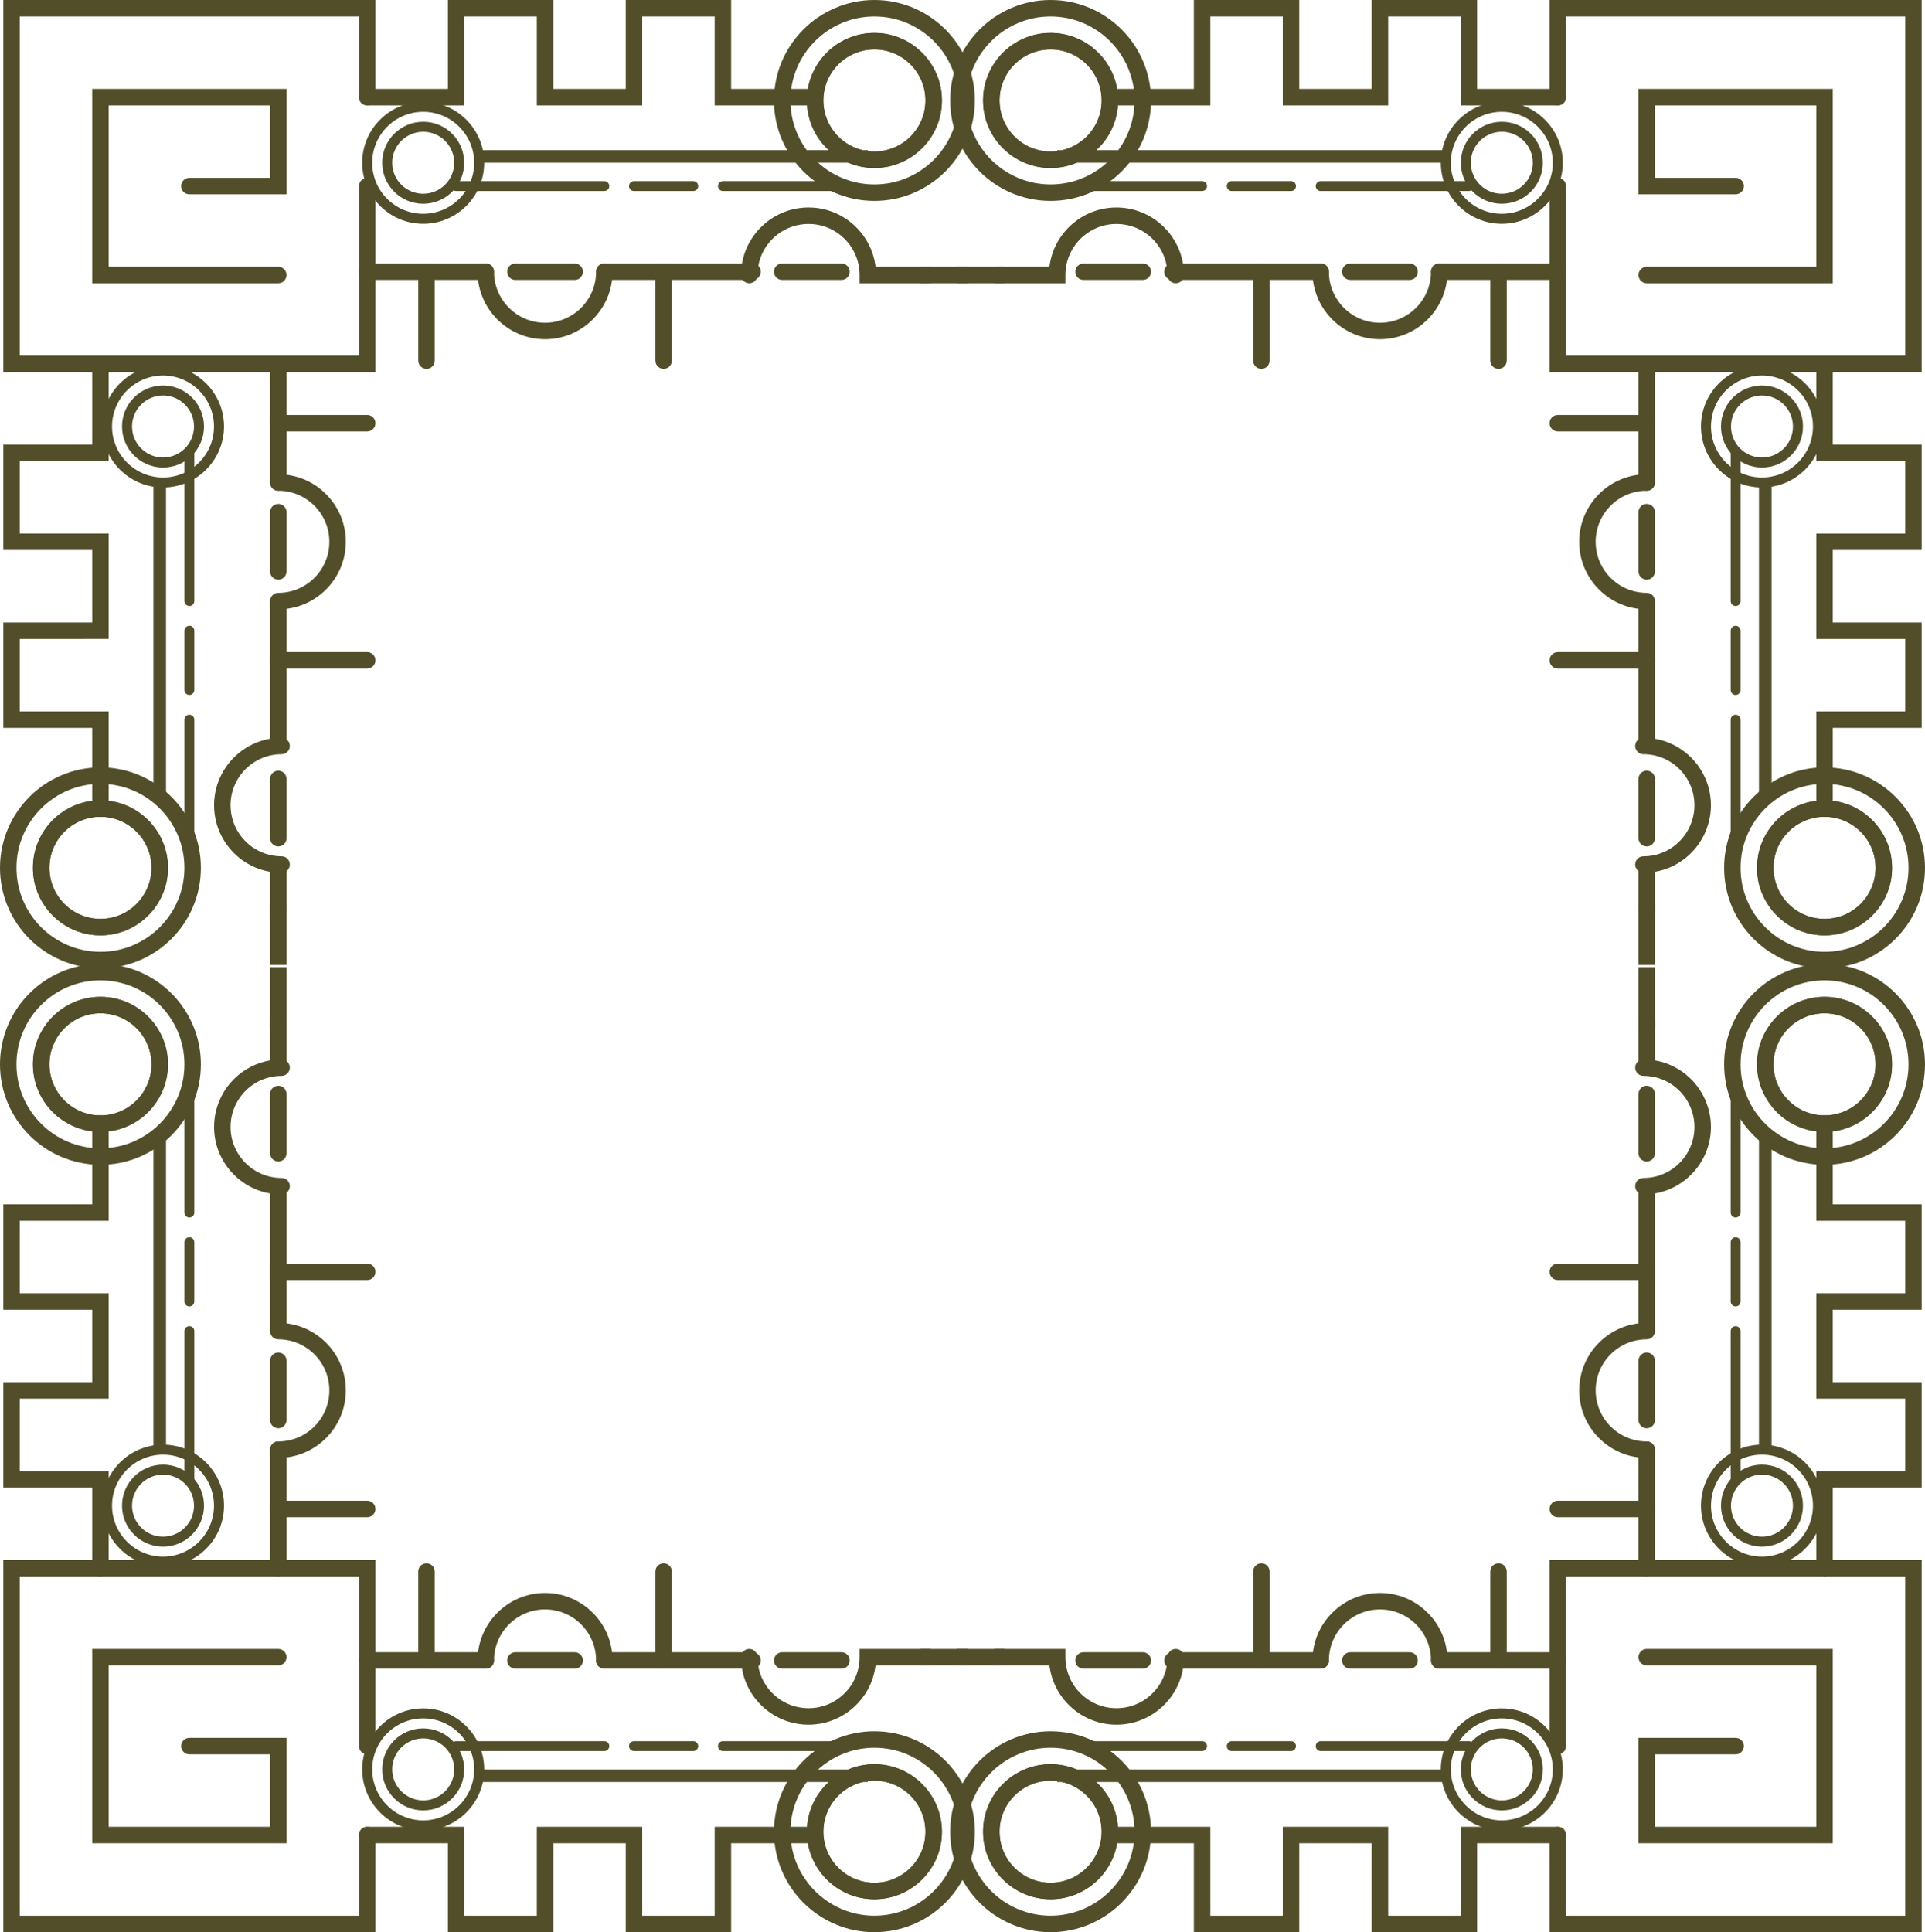 <?xml version="1.0" encoding="UTF-8"?>
<svg id="_Шар_2" data-name="Шар 2" xmlns="http://www.w3.org/2000/svg" viewBox="0 0 584.5 586.66"
 style="fill: #605a31"
>
  <g id="pattern">
    <g>
      <g>
        <g>
          <path d="M319,51c-11.3,0-20.5-9.2-20.5-20.5s9.2-20.5,20.5-20.5,20.5,9.2,20.5,20.5-9.2,20.5-20.5,20.5Zm0-36c-8.55,0-15.5,6.95-15.5,15.5s6.95,15.5,15.5,15.5,15.5-6.95,15.5-15.5-6.95-15.5-15.5-15.5Z" fill="#524e29"/>
          <path d="M583.5,113h-29.5c-1.38,0-2.5-1.12-2.5-2.5s1.12-2.5,2.5-2.5h24.5V5h-103V29.5c0,1.38-1.12,2.5-2.5,2.5s-2.5-1.12-2.5-2.5V0h113V113Z" fill="#524e29"/>
          <path d="M556.5,86h-56.5c-1.38,0-2.5-1.12-2.5-2.5s1.12-2.5,2.5-2.5h51.5V32h-49v22h24.5c1.38,0,2.5,1.12,2.5,2.5s-1.12,2.5-2.5,2.5h-29.5V27h59v59Z" fill="#524e29"/>
          <path d="M456,67.95c-10.21,0-18.52-8.31-18.52-18.52s8.31-18.52,18.52-18.52,18.52,8.31,18.52,18.52-8.31,18.52-18.52,18.52Zm0-34c-8.54,0-15.48,6.95-15.48,15.48s6.95,15.48,15.48,15.48,15.48-6.95,15.48-15.48-6.95-15.48-15.48-15.48Z" fill="#524e29"/>
          <path d="M456,61.87c-6.86,0-12.45-5.58-12.45-12.45s5.58-12.45,12.45-12.45,12.45,5.58,12.45,12.45-5.58,12.45-12.45,12.45Zm0-21.86c-5.19,0-9.41,4.22-9.41,9.41s4.22,9.41,9.41,9.41,9.41-4.22,9.41-9.41-4.22-9.41-9.41-9.41Z" fill="#524e29"/>
          <path d="M473,32h-29.5V5h-22v27h-32V5h-22v27h-29.5c-1.38,0-2.5-1.12-2.5-2.5s1.12-2.5,2.5-2.5h24.5V0h32V27h22V0h32V27h24.5c1.38,0,2.5,1.12,2.5,2.5s-1.12,2.5-2.5,2.5Z" fill="#524e29"/>
          <rect x="321" y="45.59" width="117" height="3.82" fill="#524e29"/>
          <path d="M554,113h-83.5V56.5c0-1.38,1.12-2.5,2.5-2.5s2.5,1.12,2.5,2.5v51.5h78.5c1.38,0,2.5,1.12,2.5,2.5s-1.12,2.5-2.5,2.5Z" fill="#524e29"/>
          <path d="M319,61c-16.82,0-30.5-13.68-30.5-30.5S302.18,0,319,0s30.5,13.68,30.5,30.5-13.68,30.5-30.5,30.5Zm0-56c-14.06,0-25.5,11.44-25.5,25.5s11.44,25.5,25.5,25.5,25.5-11.44,25.5-25.5-11.44-25.5-25.5-25.5Z" fill="#524e29"/>
          <path d="M319,51c-11.3,0-20.5-9.2-20.5-20.5s9.2-20.5,20.5-20.5,20.5,9.2,20.5,20.5-9.2,20.5-20.5,20.5Zm0-36c-8.55,0-15.5,6.95-15.5,15.5s6.95,15.5,15.5,15.5,15.5-6.95,15.5-15.5-6.95-15.5-15.5-15.5Z" fill="#524e29"/>
          <path d="M446,58h-45c-.83,0-1.5-.67-1.5-1.5s.67-1.5,1.5-1.5h45c.83,0,1.5,.67,1.5,1.5s-.67,1.5-1.5,1.5Z" fill="#524e29"/>
          <path d="M392,58h-18c-.83,0-1.5-.67-1.5-1.5s.67-1.5,1.5-1.5h18c.83,0,1.5,.67,1.5,1.5s-.67,1.5-1.5,1.5Z" fill="#524e29"/>
          <path d="M365,58h-36c-.83,0-1.5-.67-1.5-1.5s.67-1.5,1.5-1.5h36c.83,0,1.5,.67,1.5,1.5s-.67,1.5-1.5,1.5Z" fill="#524e29"/>
          <path d="M401,85h-45c-1.38,0-2.5-1.12-2.5-2.5s1.12-2.5,2.5-2.5h45c1.38,0,2.5,1.12,2.5,2.5s-1.12,2.5-2.5,2.5Z" fill="#524e29"/>
          <path d="M428,85h-18c-1.38,0-2.5-1.12-2.5-2.5s1.12-2.5,2.5-2.5h18c1.38,0,2.5,1.12,2.5,2.5s-1.12,2.5-2.5,2.5Z" fill="#524e29"/>
          <path d="M347,85h-18c-1.38,0-2.5-1.12-2.5-2.5s1.12-2.5,2.5-2.5h18c1.38,0,2.5,1.12,2.5,2.5s-1.12,2.5-2.5,2.5Z" fill="#524e29"/>
          <path d="M473,85h-36c-1.38,0-2.5-1.12-2.5-2.5s1.12-2.5,2.5-2.5h36c1.38,0,2.5,1.12,2.5,2.5s-1.12,2.5-2.5,2.5Z" fill="#524e29"/>
          <path d="M419,103c-11.3,0-20.5-9.2-20.5-20.5,0-1.38,1.12-2.5,2.5-2.5s2.5,1.12,2.5,2.5c0,8.55,6.95,15.5,15.5,15.5s15.5-6.95,15.5-15.5c0-1.38,1.12-2.5,2.5-2.5s2.5,1.12,2.5,2.5c0,11.3-9.2,20.5-20.5,20.5Z" fill="#524e29"/>
          <path d="M455,112c-1.38,0-2.5-1.12-2.5-2.5v-27c0-1.38,1.12-2.5,2.5-2.5s2.5,1.12,2.5,2.5v27c0,1.38-1.12,2.5-2.5,2.5Z" fill="#524e29"/>
          <path d="M383,112c-1.38,0-2.5-1.12-2.5-2.5v-27c0-1.38,1.12-2.5,2.5-2.5s2.5,1.12,2.5,2.5v27c0,1.38-1.12,2.5-2.5,2.5Z" fill="#524e29"/>
          <path d="M554,248c-1.38,0-2.5-1.12-2.5-2.5v-29.5h27v-22h-27v-32h27v-22h-27v-29.5c0-1.38,1.12-2.5,2.5-2.5s2.5,1.12,2.5,2.5v24.5h27v32h-27v22h27v32h-27v24.5c0,1.38-1.12,2.5-2.5,2.5Z" fill="#524e29"/>
          <path d="M554,284c-11.3,0-20.5-9.2-20.5-20.5s9.2-20.5,20.5-20.5,20.5,9.2,20.5,20.5-9.2,20.5-20.5,20.5Zm0-36c-8.55,0-15.5,6.95-15.5,15.5s6.95,15.5,15.5,15.5,15.5-6.95,15.5-15.5-6.95-15.5-15.5-15.5Z" fill="#524e29"/>
          <path d="M554,294c-16.82,0-30.5-13.68-30.5-30.5s13.68-30.5,30.5-30.5,30.5,13.68,30.5,30.5-13.68,30.5-30.5,30.5Zm0-56c-14.06,0-25.5,11.44-25.5,25.5s11.44,25.5,25.5,25.5,25.5-11.44,25.5-25.5-11.44-25.5-25.5-25.5Z" fill="#524e29"/>
          <path d="M554,284c-11.3,0-20.5-9.2-20.5-20.5s9.2-20.5,20.5-20.5,20.5,9.2,20.5,20.5-9.2,20.5-20.5,20.5Zm0-36c-8.55,0-15.5,6.95-15.5,15.5s6.95,15.5,15.5,15.5,15.5-6.95,15.5-15.5-6.95-15.5-15.5-15.5Z" fill="#524e29"/>
          <path d="M535,148.02c-10.21,0-18.52-8.31-18.52-18.52s8.31-18.52,18.52-18.52,18.52,8.31,18.52,18.52-8.31,18.52-18.52,18.52Zm0-34c-8.54,0-15.48,6.95-15.48,15.48s6.95,15.48,15.48,15.48,15.48-6.95,15.48-15.48-6.95-15.48-15.48-15.48Z" fill="#524e29"/>
          <path d="M535,141.95c-6.86,0-12.45-5.58-12.45-12.45s5.58-12.45,12.45-12.45,12.45,5.58,12.45,12.45-5.58,12.45-12.45,12.45Zm0-21.86c-5.19,0-9.41,4.22-9.41,9.41s4.22,9.41,9.41,9.41,9.41-4.22,9.41-9.41-4.22-9.41-9.41-9.41Z" fill="#524e29"/>
          <rect x="534.09" y="146.5" width="3.82" height="94.66" fill="#524e29"/>
          <path d="M527,184c-.83,0-1.5-.67-1.5-1.5v-45c0-.83,.67-1.5,1.5-1.5s1.5,.67,1.5,1.5v45c0,.83-.67,1.5-1.5,1.5Z" fill="#524e29"/>
          <path d="M527,211c-.83,0-1.5-.67-1.5-1.5v-18c0-.83,.67-1.5,1.5-1.5s1.5,.67,1.5,1.5v18c0,.83-.67,1.5-1.5,1.5Z" fill="#524e29"/>
          <path d="M527,256c-.83,0-1.5-.67-1.5-1.5v-36c0-.83,.67-1.5,1.5-1.5s1.5,.67,1.5,1.5v36c0,.83-.67,1.5-1.5,1.5Z" fill="#524e29"/>
          <rect x="497.5" y="182.5" width="5" height="45" fill="#524e29"/>
          <path d="M500,176c-1.38,0-2.5-1.12-2.5-2.5v-18c0-1.38,1.12-2.5,2.5-2.5s2.5,1.12,2.5,2.5v18c0,1.38-1.12,2.5-2.5,2.5Z" fill="#524e29"/>
          <path d="M500,257c-1.38,0-2.5-1.12-2.5-2.5v-18c0-1.38,1.12-2.5,2.5-2.5s2.5,1.12,2.5,2.5v18c0,1.38-1.12,2.5-2.5,2.5Z" fill="#524e29"/>
          <path d="M500,149c-1.38,0-2.5-1.12-2.5-2.5v-36c0-1.38,1.12-2.5,2.5-2.5s2.5,1.12,2.5,2.5v36c0,1.38-1.12,2.5-2.5,2.5Z" fill="#524e29"/>
          <path d="M499,265c-1.38,0-2.5-1.12-2.5-2.5s1.12-2.5,2.5-2.5c3.27,0,6.4-1.01,9.04-2.91,4.04-2.91,6.46-7.62,6.46-12.59,0-8.55-6.95-15.5-15.5-15.5-1.38,0-2.5-1.12-2.5-2.5s1.12-2.5,2.5-2.5c11.3,0,20.5,9.2,20.5,20.5,0,6.58-3.19,12.8-8.54,16.65-3.5,2.52-7.64,3.85-11.96,3.85Z" fill="#524e29"/>
          <path d="M500,185c-11.3,0-20.5-9.2-20.5-20.5s9.2-20.5,20.5-20.5c1.38,0,2.5,1.12,2.5,2.5s-1.12,2.5-2.5,2.5c-8.55,0-15.5,6.95-15.5,15.5s6.95,15.5,15.5,15.5c1.38,0,2.5,1.12,2.5,2.5s-1.12,2.5-2.5,2.5Z" fill="#524e29"/>
          <path d="M500,131h-27c-1.38,0-2.5-1.12-2.5-2.5s1.12-2.5,2.5-2.5h27c1.38,0,2.5,1.12,2.5,2.5s-1.12,2.5-2.5,2.5Z" fill="#524e29"/>
          <path d="M500,203h-27c-1.38,0-2.5-1.12-2.5-2.5s1.12-2.5,2.5-2.5h27c1.38,0,2.5,1.12,2.5,2.5s-1.12,2.5-2.5,2.5Z" fill="#524e29"/>
          <path d="M500,279.66c-1.38,0-2.5-1.12-2.5-2.5v-13.66c0-1.38,1.12-2.5,2.5-2.5s2.5,1.12,2.5,2.5v13.66c0,1.38-1.12,2.5-2.5,2.5Z" fill="#524e29"/>
          <rect x="497.5" y="274.66" width="5" height="18.34" fill="#524e29"/>
          <path d="M357,86c-1.38,0-2.5-1.12-2.5-2.5,0-8.55-6.95-15.5-15.5-15.5s-15.5,6.95-15.5,15.5v2.5h-21c-1.38,0-2.5-1.12-2.5-2.5s1.12-2.5,2.5-2.5h16.15c1.24-10.13,9.89-18,20.35-18,11.3,0,20.5,9.2,20.5,20.5,0,1.38-1.12,2.5-2.5,2.5Z" fill="#524e29"/>
          <rect x="290.5" y="81" width="14.5" height="5" fill="#524e29"/>
        </g>
        <g>
          <path d="M319,576.66c-11.3,0-20.5-9.2-20.5-20.5s9.2-20.5,20.5-20.5,20.5,9.2,20.5,20.5-9.2,20.5-20.5,20.5Zm0-36c-8.55,0-15.5,6.95-15.5,15.5s6.95,15.5,15.5,15.5,15.5-6.95,15.5-15.5-6.95-15.5-15.5-15.5Z" fill="#524e29"/>
          <path d="M470.5,586.66v-29.5c0-1.38,1.12-2.5,2.5-2.5s2.5,1.12,2.5,2.5v24.5h103v-103h-24.5c-1.38,0-2.5-1.12-2.5-2.5s1.12-2.5,2.5-2.5h29.5v113h-113Z" fill="#524e29"/>
          <path d="M497.5,559.66v-32h29.5c1.38,0,2.5,1.12,2.5,2.5s-1.12,2.5-2.5,2.5h-24.5v22h49v-49h-51.5c-1.38,0-2.5-1.12-2.5-2.5s1.12-2.5,2.5-2.5h56.5v59h-59Z" fill="#524e29"/>
          <path d="M456,555.75c-10.21,0-18.52-8.31-18.52-18.52s8.31-18.52,18.52-18.52,18.52,8.31,18.52,18.52-8.31,18.52-18.52,18.52Zm0-34c-8.54,0-15.48,6.95-15.48,15.48s6.95,15.48,15.48,15.48,15.48-6.95,15.48-15.48-6.95-15.48-15.48-15.48Z" fill="#524e29"/>
          <path d="M456,549.68c-6.86,0-12.45-5.58-12.45-12.45s5.58-12.45,12.45-12.45,12.45,5.58,12.45,12.45-5.58,12.45-12.45,12.45Zm0-21.86c-5.19,0-9.41,4.22-9.41,9.41s4.22,9.41,9.41,9.41,9.41-4.22,9.41-9.41-4.22-9.41-9.41-9.41Z" fill="#524e29"/>
          <path d="M448.5,586.66h-32v-27h-22v27h-32v-27h-24.5c-1.38,0-2.5-1.12-2.5-2.5s1.12-2.5,2.5-2.5h29.5v27h22v-27h32v27h22v-27h29.5c1.38,0,2.5,1.12,2.5,2.5s-1.12,2.5-2.5,2.5h-24.5v27Z" fill="#524e29"/>
          <rect x="321" y="537.25" width="117" height="3.82" fill="#524e29"/>
          <path d="M473,532.66c-1.38,0-2.5-1.12-2.5-2.5v-56.5h83.5c1.38,0,2.5,1.12,2.5,2.5s-1.12,2.5-2.5,2.5h-78.5v51.5c0,1.38-1.12,2.5-2.5,2.5Z" fill="#524e29"/>
          <path d="M319,586.66c-16.82,0-30.5-13.68-30.5-30.5s13.68-30.5,30.5-30.5,30.5,13.68,30.5,30.5-13.68,30.5-30.5,30.5Zm0-56c-14.06,0-25.5,11.44-25.5,25.5s11.44,25.5,25.5,25.5,25.5-11.44,25.5-25.5-11.44-25.5-25.5-25.5Z" fill="#524e29"/>
          <path d="M319,576.66c-11.3,0-20.5-9.2-20.5-20.5s9.2-20.5,20.5-20.5,20.5,9.2,20.5,20.5-9.2,20.5-20.5,20.5Zm0-36c-8.55,0-15.5,6.95-15.5,15.5s6.95,15.5,15.5,15.5,15.5-6.95,15.5-15.5-6.95-15.5-15.5-15.5Z" fill="#524e29"/>
          <path d="M446,531.66h-45c-.83,0-1.5-.67-1.5-1.5s.67-1.5,1.5-1.5h45c.83,0,1.5,.67,1.5,1.5s-.67,1.5-1.5,1.5Z" fill="#524e29"/>
          <path d="M392,531.66h-18c-.83,0-1.5-.67-1.5-1.5s.67-1.5,1.5-1.5h18c.83,0,1.5,.67,1.5,1.5s-.67,1.5-1.5,1.5Z" fill="#524e29"/>
          <path d="M365,531.66h-36c-.83,0-1.5-.67-1.5-1.5s.67-1.5,1.5-1.5h36c.83,0,1.5,.67,1.5,1.5s-.67,1.5-1.5,1.5Z" fill="#524e29"/>
          <path d="M401,506.66h-45c-1.38,0-2.5-1.12-2.5-2.5s1.12-2.5,2.5-2.5h45c1.38,0,2.5,1.12,2.5,2.5s-1.12,2.5-2.5,2.5Z" fill="#524e29"/>
          <path d="M428,506.66h-18c-1.38,0-2.5-1.12-2.5-2.5s1.12-2.5,2.5-2.5h18c1.38,0,2.5,1.12,2.5,2.5s-1.12,2.5-2.5,2.5Z" fill="#524e29"/>
          <path d="M347,506.66h-18c-1.38,0-2.5-1.12-2.5-2.5s1.12-2.5,2.5-2.5h18c1.38,0,2.5,1.12,2.5,2.5s-1.12,2.5-2.5,2.5Z" fill="#524e29"/>
          <path d="M473,506.66h-36c-1.38,0-2.5-1.12-2.5-2.5s1.12-2.5,2.5-2.5h36c1.38,0,2.5,1.12,2.5,2.5s-1.12,2.5-2.5,2.5Z" fill="#524e29"/>
          <path d="M437,506.66c-1.38,0-2.5-1.12-2.5-2.5,0-8.55-6.95-15.5-15.5-15.5s-15.5,6.95-15.5,15.5c0,1.38-1.12,2.5-2.5,2.5s-2.5-1.12-2.5-2.5c0-11.3,9.2-20.5,20.5-20.5s20.5,9.2,20.5,20.5c0,1.38-1.12,2.5-2.5,2.5Z" fill="#524e29"/>
          <path d="M455,506.66c-1.38,0-2.5-1.12-2.5-2.5v-27c0-1.38,1.12-2.5,2.5-2.5s2.5,1.12,2.5,2.5v27c0,1.38-1.12,2.5-2.5,2.5Z" fill="#524e29"/>
          <path d="M383,506.66c-1.38,0-2.5-1.12-2.5-2.5v-27c0-1.38,1.12-2.5,2.5-2.5s2.5,1.12,2.5,2.5v27c0,1.38-1.12,2.5-2.5,2.5Z" fill="#524e29"/>
          <path d="M554,478.66c-1.38,0-2.5-1.12-2.5-2.5v-29.5h27v-22h-27v-32h27v-22h-27v-29.5c0-1.38,1.12-2.5,2.5-2.5s2.5,1.12,2.5,2.5v24.5h27v32h-27v22h27v32h-27v24.5c0,1.38-1.12,2.5-2.5,2.5Z" fill="#524e29"/>
          <path d="M554,343.66c-11.3,0-20.5-9.2-20.5-20.5s9.2-20.5,20.5-20.5,20.5,9.2,20.5,20.5-9.2,20.5-20.5,20.5Zm0-36c-8.55,0-15.5,6.95-15.5,15.5s6.95,15.5,15.5,15.5,15.5-6.95,15.5-15.5-6.95-15.5-15.5-15.5Z" fill="#524e29"/>
          <path d="M554,353.66c-16.82,0-30.5-13.68-30.5-30.5s13.68-30.5,30.5-30.5,30.5,13.68,30.5,30.5-13.68,30.5-30.5,30.5Zm0-56c-14.06,0-25.5,11.44-25.5,25.5s11.44,25.5,25.5,25.5,25.5-11.44,25.5-25.5-11.44-25.5-25.5-25.5Z" fill="#524e29"/>
          <path d="M554,343.66c-11.3,0-20.5-9.2-20.5-20.5s9.2-20.5,20.5-20.5,20.5,9.2,20.5,20.5-9.2,20.5-20.5,20.5Zm0-36c-8.55,0-15.5,6.95-15.5,15.5s6.95,15.5,15.5,15.5,15.5-6.95,15.5-15.5-6.95-15.5-15.5-15.5Z" fill="#524e29"/>
          <path d="M535,475.67c-10.21,0-18.52-8.31-18.52-18.52s8.31-18.52,18.52-18.52,18.52,8.31,18.52,18.52-8.31,18.52-18.52,18.52Zm0-34c-8.54,0-15.48,6.95-15.48,15.48s6.95,15.48,15.48,15.48,15.48-6.95,15.48-15.48-6.95-15.48-15.48-15.48Z" fill="#524e29"/>
          <path d="M535,469.6c-6.86,0-12.45-5.58-12.45-12.45s5.58-12.45,12.45-12.45,12.45,5.58,12.45,12.45-5.58,12.45-12.45,12.45Zm0-21.86c-5.19,0-9.41,4.22-9.41,9.41s4.22,9.41,9.41,9.41,9.41-4.22,9.41-9.41-4.22-9.41-9.41-9.41Z" fill="#524e29"/>
          <rect x="534.09" y="345.5" width="3.82" height="94.66" fill="#524e29"/>
          <path d="M527,450.66c-.83,0-1.5-.67-1.5-1.5v-45c0-.83,.67-1.5,1.5-1.5s1.5,.67,1.5,1.5v45c0,.83-.67,1.5-1.5,1.5Z" fill="#524e29"/>
          <path d="M527,396.66c-.83,0-1.5-.67-1.5-1.5v-18c0-.83,.67-1.5,1.5-1.5s1.5,.67,1.5,1.5v18c0,.83-.67,1.5-1.5,1.5Z" fill="#524e29"/>
          <path d="M527,369.66c-.83,0-1.5-.67-1.5-1.5v-36c0-.83,.67-1.5,1.5-1.5s1.5,.67,1.5,1.5v36c0,.83-.67,1.5-1.5,1.5Z" fill="#524e29"/>
          <rect x="497.5" y="359.16" width="5" height="45" fill="#524e29"/>
          <path d="M500,433.66c-1.38,0-2.5-1.12-2.5-2.5v-18c0-1.38,1.12-2.5,2.5-2.5s2.5,1.12,2.5,2.5v18c0,1.38-1.12,2.5-2.5,2.5Z" fill="#524e29"/>
          <path d="M500,352.66c-1.38,0-2.5-1.12-2.5-2.5v-18c0-1.38,1.12-2.5,2.5-2.5s2.5,1.12,2.5,2.5v18c0,1.38-1.12,2.5-2.5,2.5Z" fill="#524e29"/>
          <path d="M500,478.66c-1.38,0-2.5-1.12-2.5-2.5v-36c0-1.38,1.12-2.5,2.5-2.5s2.5,1.12,2.5,2.5v36c0,1.38-1.12,2.5-2.5,2.5Z" fill="#524e29"/>
          <path d="M499,362.66c-1.38,0-2.5-1.12-2.5-2.5s1.12-2.5,2.5-2.5c8.55,0,15.5-6.95,15.5-15.5,0-4.97-2.42-9.68-6.46-12.59-2.64-1.9-5.77-2.91-9.04-2.91-1.38,0-2.5-1.12-2.5-2.5s1.12-2.5,2.5-2.5c4.32,0,8.46,1.33,11.96,3.85,5.35,3.85,8.54,10.07,8.54,16.65,0,11.3-9.2,20.5-20.5,20.5Z" fill="#524e29"/>
          <path d="M500,442.66c-11.3,0-20.5-9.2-20.5-20.5s9.2-20.5,20.5-20.5c1.38,0,2.5,1.12,2.5,2.5s-1.12,2.5-2.5,2.5c-8.55,0-15.5,6.95-15.5,15.5s6.95,15.5,15.5,15.5c1.38,0,2.5,1.12,2.5,2.5s-1.12,2.5-2.5,2.5Z" fill="#524e29"/>
          <path d="M500,460.66h-27c-1.38,0-2.5-1.12-2.5-2.5s1.12-2.5,2.5-2.5h27c1.38,0,2.5,1.12,2.5,2.5s-1.12,2.5-2.5,2.5Z" fill="#524e29"/>
          <path d="M500,388.66h-27c-1.38,0-2.5-1.12-2.5-2.5s1.12-2.5,2.5-2.5h27c1.38,0,2.5,1.12,2.5,2.5s-1.12,2.5-2.5,2.5Z" fill="#524e29"/>
          <path d="M500,325.66c-1.38,0-2.5-1.12-2.5-2.5v-13.66c0-1.38,1.12-2.5,2.5-2.5s2.5,1.12,2.5,2.5v13.66c0,1.38-1.12,2.5-2.5,2.5Z" fill="#524e29"/>
          <rect x="497.5" y="293.66" width="5" height="18.34" fill="#524e29"/>
          <path d="M339,523.66c-10.46,0-19.11-7.87-20.35-18h-16.15c-1.38,0-2.5-1.12-2.5-2.5s1.12-2.5,2.5-2.5h21v2.5c0,8.55,6.95,15.5,15.5,15.5s15.5-6.95,15.5-15.5c0-1.38,1.12-2.5,2.5-2.5s2.5,1.12,2.5,2.5c0,11.3-9.2,20.5-20.5,20.5Z" fill="#524e29"/>
          <rect x="290.5" y="500.66" width="14.5" height="5" fill="#524e29"/>
        </g>
      </g>
      <g>
        <g>
          <path d="M265.5,51c-11.3,0-20.5-9.2-20.5-20.5s9.2-20.5,20.5-20.5,20.5,9.2,20.5,20.5-9.2,20.5-20.5,20.5Zm0-36c-8.55,0-15.5,6.95-15.5,15.5s6.95,15.5,15.5,15.5,15.5-6.95,15.5-15.5-6.95-15.5-15.5-15.5Z" fill="#524e29"/>
          <path d="M30.5,113H1V0H114V29.5c0,1.38-1.12,2.5-2.5,2.5s-2.5-1.12-2.5-2.5V5H6V108H30.5c1.38,0,2.5,1.12,2.5,2.5s-1.12,2.5-2.5,2.5Z" fill="#524e29"/>
          <path d="M84.5,86H28V27h59V59h-29.5c-1.38,0-2.5-1.12-2.5-2.5s1.12-2.5,2.5-2.5h24.5v-22H33v49h51.5c1.38,0,2.5,1.12,2.5,2.5s-1.12,2.5-2.5,2.5Z" fill="#524e29"/>
          <path d="M128.5,67.95c-10.21,0-18.52-8.31-18.52-18.52s8.31-18.52,18.52-18.52,18.52,8.31,18.52,18.52-8.31,18.52-18.52,18.52Zm0-34c-8.54,0-15.48,6.95-15.48,15.48s6.95,15.48,15.48,15.48,15.48-6.95,15.48-15.48-6.95-15.48-15.48-15.48Z" fill="#524e29"/>
          <path d="M128.5,61.87c-6.86,0-12.45-5.58-12.45-12.45s5.58-12.45,12.45-12.45,12.45,5.58,12.45,12.45-5.58,12.45-12.45,12.45Zm0-21.86c-5.19,0-9.41,4.22-9.41,9.41s4.22,9.41,9.41,9.41,9.41-4.22,9.41-9.41-4.22-9.41-9.41-9.41Z" fill="#524e29"/>
          <path d="M246.5,32h-29.5V5h-22v27h-32V5h-22v27h-29.5c-1.38,0-2.5-1.12-2.5-2.5s1.12-2.5,2.5-2.5h24.5V0h32V27h22V0h32V27h24.5c1.38,0,2.5,1.12,2.5,2.5s-1.12,2.5-2.5,2.5Z" fill="#524e29"/>
          <rect x="146.5" y="45.59" width="117" height="3.82" fill="#524e29"/>
          <path d="M114,113H30.5c-1.38,0-2.5-1.12-2.5-2.5s1.12-2.5,2.5-2.5H109V56.5c0-1.38,1.12-2.5,2.5-2.5s2.5,1.12,2.5,2.5v56.5Z" fill="#524e29"/>
          <path d="M265.5,61c-16.82,0-30.5-13.68-30.5-30.5S248.68,0,265.5,0s30.5,13.68,30.5,30.5-13.68,30.5-30.5,30.5Zm0-56c-14.06,0-25.5,11.44-25.5,25.5s11.44,25.5,25.5,25.5,25.5-11.44,25.5-25.5-11.44-25.5-25.5-25.5Z" fill="#524e29"/>
          <path d="M265.5,51c-11.3,0-20.5-9.2-20.5-20.5s9.2-20.5,20.5-20.5,20.5,9.2,20.5,20.5-9.2,20.5-20.5,20.5Zm0-36c-8.55,0-15.5,6.95-15.5,15.5s6.95,15.5,15.5,15.5,15.5-6.95,15.5-15.5-6.95-15.5-15.5-15.5Z" fill="#524e29"/>
          <path d="M183.5,58h-45c-.83,0-1.5-.67-1.5-1.5s.67-1.5,1.5-1.5h45c.83,0,1.5,.67,1.5,1.5s-.67,1.5-1.5,1.5Z" fill="#524e29"/>
          <path d="M210.5,58h-18c-.83,0-1.5-.67-1.5-1.5s.67-1.5,1.5-1.5h18c.83,0,1.5,.67,1.5,1.5s-.67,1.5-1.5,1.5Z" fill="#524e29"/>
          <path d="M255.5,58h-36c-.83,0-1.5-.67-1.5-1.5s.67-1.5,1.5-1.5h36c.83,0,1.5,.67,1.5,1.5s-.67,1.5-1.5,1.5Z" fill="#524e29"/>
          <path d="M228.5,85h-45c-1.38,0-2.5-1.12-2.5-2.5s1.12-2.5,2.5-2.5h45c1.38,0,2.5,1.12,2.5,2.5s-1.12,2.5-2.5,2.5Z" fill="#524e29"/>
          <path d="M174.5,85h-18c-1.38,0-2.5-1.12-2.5-2.5s1.12-2.5,2.5-2.5h18c1.38,0,2.5,1.12,2.5,2.5s-1.12,2.5-2.5,2.5Z" fill="#524e29"/>
          <path d="M255.5,85h-18c-1.38,0-2.5-1.12-2.5-2.5s1.12-2.5,2.5-2.5h18c1.38,0,2.5,1.12,2.5,2.5s-1.12,2.5-2.5,2.5Z" fill="#524e29"/>
          <path d="M147.5,85h-36c-1.38,0-2.5-1.12-2.5-2.5s1.12-2.5,2.5-2.5h36c1.38,0,2.5,1.12,2.5,2.5s-1.12,2.5-2.5,2.5Z" fill="#524e29"/>
          <path d="M165.5,103c-11.3,0-20.5-9.2-20.5-20.5,0-1.38,1.12-2.5,2.5-2.5s2.5,1.12,2.5,2.5c0,8.55,6.95,15.5,15.5,15.5s15.5-6.95,15.5-15.5c0-1.38,1.12-2.5,2.5-2.5s2.5,1.12,2.5,2.5c0,11.3-9.2,20.5-20.5,20.5Z" fill="#524e29"/>
          <path d="M129.5,112c-1.38,0-2.5-1.12-2.5-2.5v-27c0-1.38,1.12-2.5,2.5-2.5s2.5,1.12,2.5,2.5v27c0,1.38-1.12,2.5-2.5,2.5Z" fill="#524e29"/>
          <path d="M201.5,112c-1.38,0-2.5-1.12-2.5-2.5v-27c0-1.38,1.12-2.5,2.5-2.5s2.5,1.12,2.5,2.5v27c0,1.38-1.12,2.5-2.5,2.5Z" fill="#524e29"/>
          <path d="M30.5,248c-1.38,0-2.5-1.12-2.5-2.5v-24.5H1v-32H28v-22H1v-32H28v-24.5c0-1.38,1.12-2.5,2.5-2.5s2.5,1.12,2.5,2.5v29.5H6v22h27v32H6v22h27v29.5c0,1.38-1.12,2.5-2.5,2.5Z" fill="#524e29"/>
          <path d="M30.5,284c-11.3,0-20.5-9.2-20.5-20.5s9.2-20.5,20.5-20.5,20.5,9.2,20.5,20.5-9.2,20.5-20.5,20.5Zm0-36c-8.55,0-15.5,6.95-15.5,15.5s6.95,15.5,15.5,15.5,15.5-6.95,15.5-15.5-6.95-15.5-15.5-15.5Z" fill="#524e29"/>
          <path d="M30.5,294c-16.82,0-30.5-13.68-30.5-30.5s13.68-30.5,30.5-30.5,30.5,13.68,30.5,30.5-13.68,30.5-30.5,30.5Zm0-56c-14.06,0-25.5,11.44-25.5,25.5s11.44,25.5,25.5,25.5,25.5-11.44,25.5-25.5-11.44-25.5-25.5-25.5Z" fill="#524e29"/>
          <path d="M30.5,284c-11.3,0-20.5-9.2-20.5-20.5s9.2-20.5,20.5-20.5,20.5,9.2,20.5,20.5-9.2,20.5-20.5,20.5Zm0-36c-8.55,0-15.5,6.95-15.5,15.5s6.95,15.5,15.5,15.5,15.5-6.95,15.5-15.5-6.95-15.5-15.5-15.5Z" fill="#524e29"/>
          <path d="M49.5,148.02c-10.21,0-18.52-8.31-18.52-18.52s8.31-18.52,18.52-18.52,18.52,8.31,18.52,18.52-8.31,18.52-18.52,18.52Zm0-34c-8.54,0-15.48,6.95-15.48,15.48s6.95,15.48,15.48,15.48,15.48-6.95,15.48-15.48-6.95-15.48-15.48-15.48Z" fill="#524e29"/>
          <path d="M49.5,141.95c-6.86,0-12.45-5.58-12.45-12.45s5.58-12.45,12.45-12.45,12.45,5.58,12.45,12.45-5.58,12.45-12.45,12.45Zm0-21.86c-5.19,0-9.41,4.22-9.41,9.41s4.22,9.41,9.41,9.41,9.41-4.22,9.41-9.41-4.22-9.41-9.41-9.41Z" fill="#524e29"/>
          <rect x="46.59" y="146.5" width="3.82" height="94.66" fill="#524e29"/>
          <path d="M57.5,184c-.83,0-1.5-.67-1.5-1.5v-45c0-.83,.67-1.5,1.5-1.5s1.5,.67,1.5,1.5v45c0,.83-.67,1.5-1.5,1.5Z" fill="#524e29"/>
          <path d="M57.5,211c-.83,0-1.5-.67-1.5-1.5v-18c0-.83,.67-1.5,1.5-1.5s1.5,.67,1.5,1.5v18c0,.83-.67,1.5-1.5,1.5Z" fill="#524e29"/>
          <path d="M57.5,256c-.83,0-1.5-.67-1.5-1.5v-36c0-.83,.67-1.5,1.5-1.5s1.5,.67,1.5,1.5v36c0,.83-.67,1.5-1.5,1.5Z" fill="#524e29"/>
          <rect x="82" y="182.5" width="5" height="45" fill="#524e29"/>
          <path d="M84.5,176c-1.38,0-2.5-1.12-2.5-2.5v-18c0-1.38,1.12-2.5,2.5-2.5s2.5,1.12,2.5,2.5v18c0,1.38-1.12,2.5-2.5,2.5Z" fill="#524e29"/>
          <path d="M84.5,257c-1.38,0-2.5-1.12-2.5-2.5v-18c0-1.38,1.12-2.5,2.5-2.5s2.5,1.12,2.5,2.5v18c0,1.38-1.12,2.5-2.5,2.5Z" fill="#524e29"/>
          <path d="M84.5,149c-1.38,0-2.5-1.12-2.5-2.5v-36c0-1.38,1.12-2.5,2.5-2.5s2.5,1.12,2.5,2.5v36c0,1.38-1.12,2.5-2.5,2.5Z" fill="#524e29"/>
          <path d="M85.5,265c-4.32,0-8.46-1.33-11.96-3.85-5.35-3.85-8.54-10.07-8.54-16.65,0-11.3,9.2-20.5,20.5-20.5,1.38,0,2.5,1.12,2.5,2.5s-1.12,2.5-2.5,2.5c-8.55,0-15.5,6.95-15.5,15.5,0,4.98,2.41,9.68,6.46,12.59,2.64,1.9,5.77,2.91,9.04,2.91,1.38,0,2.5,1.12,2.5,2.5s-1.12,2.5-2.5,2.5Z" fill="#524e29"/>
          <path d="M84.5,185c-1.38,0-2.5-1.12-2.5-2.5s1.12-2.5,2.5-2.5c8.55,0,15.5-6.95,15.5-15.5s-6.95-15.5-15.5-15.5c-1.38,0-2.5-1.12-2.5-2.5s1.12-2.5,2.5-2.5c11.3,0,20.5,9.2,20.5,20.5s-9.2,20.5-20.5,20.5Z" fill="#524e29"/>
          <path d="M111.5,131h-27c-1.38,0-2.5-1.12-2.5-2.5s1.12-2.5,2.5-2.5h27c1.38,0,2.5,1.12,2.5,2.5s-1.12,2.5-2.5,2.5Z" fill="#524e29"/>
          <path d="M111.5,203h-27c-1.38,0-2.5-1.12-2.5-2.5s1.12-2.5,2.5-2.5h27c1.38,0,2.5,1.12,2.5,2.5s-1.12,2.5-2.5,2.5Z" fill="#524e29"/>
          <path d="M84.5,279.66c-1.38,0-2.5-1.12-2.5-2.5v-13.66c0-1.38,1.12-2.5,2.5-2.5s2.5,1.12,2.5,2.5v13.66c0,1.38-1.12,2.5-2.5,2.5Z" fill="#524e29"/>
          <rect x="82" y="274.66" width="5" height="18.34" fill="#524e29"/>
          <path d="M282,86h-21v-2.5c0-8.55-6.95-15.5-15.5-15.5s-15.5,6.95-15.5,15.5c0,1.38-1.12,2.5-2.5,2.5s-2.5-1.12-2.5-2.5c0-11.3,9.2-20.5,20.5-20.5,10.46,0,19.11,7.87,20.35,18h16.15c1.38,0,2.5,1.12,2.5,2.5s-1.12,2.5-2.5,2.5Z" fill="#524e29"/>
          <rect x="279.5" y="81" width="14.5" height="5" fill="#524e29"/>
        </g>
        <g>
          <path d="M265.5,576.66c-11.3,0-20.5-9.2-20.5-20.5s9.2-20.5,20.5-20.5,20.5,9.2,20.5,20.5-9.2,20.5-20.5,20.5Zm0-36c-8.55,0-15.5,6.95-15.5,15.5s6.95,15.5,15.5,15.5,15.5-6.95,15.5-15.5-6.95-15.5-15.5-15.5Z" fill="#524e29"/>
          <path d="M114,586.66H1v-113H30.5c1.38,0,2.5,1.12,2.5,2.5s-1.12,2.5-2.5,2.5H6v103H109s0-24.5,0-24.5c0-1.38,1.12-2.5,2.5-2.5s2.5,1.12,2.5,2.5v29.5Z" fill="#524e29"/>
          <path d="M87,559.66H28v-59h56.5c1.38,0,2.5,1.12,2.5,2.5s-1.12,2.5-2.5,2.5H33v49h49v-22h-24.5c-1.38,0-2.5-1.12-2.5-2.5s1.12-2.5,2.5-2.5h29.5v32Z" fill="#524e29"/>
          <path d="M128.5,555.75c-10.21,0-18.52-8.31-18.52-18.52s8.31-18.52,18.52-18.52,18.52,8.31,18.52,18.52-8.31,18.52-18.52,18.52Zm0-34c-8.54,0-15.48,6.95-15.48,15.48s6.95,15.48,15.48,15.48,15.48-6.95,15.48-15.48-6.95-15.48-15.48-15.48Z" fill="#524e29"/>
          <path d="M128.5,549.68c-6.86,0-12.45-5.58-12.45-12.45s5.58-12.45,12.45-12.45,12.45,5.58,12.45,12.45-5.58,12.45-12.45,12.45Zm0-21.86c-5.19,0-9.41,4.22-9.41,9.41s4.22,9.41,9.41,9.41,9.41-4.22,9.41-9.41-4.22-9.41-9.41-9.41Z" fill="#524e29"/>
          <path d="M222,586.66h-32v-27h-22v27h-32v-27h-24.5c-1.38,0-2.5-1.12-2.5-2.5s1.12-2.5,2.5-2.5h29.5v27h22v-27h32v27h22v-27h29.5c1.38,0,2.5,1.12,2.5,2.5s-1.12,2.5-2.5,2.5h-24.5v27Z" fill="#524e29"/>
          <rect x="146.5" y="537.25" width="117" height="3.82" fill="#524e29"/>
          <path d="M111.5,532.66c-1.38,0-2.5-1.12-2.5-2.5v-51.5H30.5c-1.38,0-2.5-1.12-2.5-2.5s1.12-2.5,2.5-2.5H114v56.5c0,1.38-1.12,2.5-2.5,2.5Z" fill="#524e29"/>
          <path d="M265.5,586.66c-16.82,0-30.5-13.68-30.5-30.5s13.68-30.5,30.5-30.5,30.5,13.68,30.5,30.5-13.68,30.5-30.5,30.5Zm0-56c-14.06,0-25.5,11.44-25.5,25.5s11.44,25.5,25.5,25.5,25.5-11.44,25.5-25.5-11.44-25.5-25.5-25.5Z" fill="#524e29"/>
          <path d="M265.5,576.66c-11.3,0-20.5-9.2-20.5-20.5s9.2-20.5,20.5-20.5,20.5,9.2,20.5,20.5-9.2,20.5-20.5,20.5Zm0-36c-8.55,0-15.5,6.95-15.5,15.5s6.95,15.5,15.5,15.5,15.5-6.95,15.5-15.5-6.95-15.5-15.5-15.5Z" fill="#524e29"/>
          <path d="M183.5,531.66h-45c-.83,0-1.5-.67-1.5-1.5s.67-1.5,1.5-1.5h45c.83,0,1.5,.67,1.5,1.5s-.67,1.5-1.5,1.5Z" fill="#524e29"/>
          <path d="M210.5,531.66h-18c-.83,0-1.5-.67-1.5-1.5s.67-1.5,1.5-1.5h18c.83,0,1.5,.67,1.5,1.5s-.67,1.5-1.5,1.5Z" fill="#524e29"/>
          <path d="M255.5,531.66h-36c-.83,0-1.5-.67-1.5-1.5s.67-1.5,1.5-1.5h36c.83,0,1.5,.67,1.5,1.5s-.67,1.5-1.5,1.5Z" fill="#524e29"/>
          <path d="M228.5,506.66h-45c-1.38,0-2.5-1.12-2.5-2.5s1.12-2.5,2.5-2.5h45c1.38,0,2.5,1.12,2.5,2.5s-1.12,2.5-2.5,2.5Z" fill="#524e29"/>
          <path d="M174.5,506.66h-18c-1.38,0-2.5-1.12-2.5-2.5s1.12-2.5,2.5-2.5h18c1.38,0,2.5,1.12,2.5,2.5s-1.12,2.5-2.5,2.5Z" fill="#524e29"/>
          <path d="M255.5,506.66h-18c-1.38,0-2.5-1.12-2.5-2.5s1.12-2.5,2.5-2.5h18c1.38,0,2.5,1.12,2.5,2.5s-1.12,2.5-2.5,2.5Z" fill="#524e29"/>
          <path d="M147.5,506.66h-36c-1.38,0-2.5-1.12-2.5-2.5s1.12-2.5,2.5-2.5h36c1.38,0,2.5,1.12,2.5,2.5s-1.12,2.5-2.5,2.5Z" fill="#524e29"/>
          <path d="M183.5,506.66c-1.38,0-2.5-1.12-2.5-2.5,0-8.55-6.95-15.5-15.5-15.5s-15.5,6.95-15.5,15.5c0,1.38-1.12,2.5-2.5,2.5s-2.5-1.12-2.5-2.5c0-11.3,9.2-20.5,20.5-20.5s20.5,9.2,20.5,20.5c0,1.38-1.12,2.5-2.5,2.5Z" fill="#524e29"/>
          <path d="M129.5,506.66c-1.38,0-2.5-1.12-2.5-2.5v-27c0-1.38,1.12-2.5,2.5-2.5s2.5,1.12,2.5,2.5v27c0,1.38-1.12,2.5-2.5,2.5Z" fill="#524e29"/>
          <path d="M201.5,506.66c-1.38,0-2.5-1.12-2.5-2.5v-27c0-1.38,1.12-2.5,2.5-2.5s2.5,1.12,2.5,2.5v27c0,1.38-1.12,2.5-2.5,2.5Z" fill="#524e29"/>
          <path d="M30.5,478.66c-1.38,0-2.5-1.12-2.5-2.5v-24.5H1v-32H28v-22H1v-32H28v-24.5c0-1.38,1.12-2.5,2.5-2.5s2.5,1.12,2.5,2.5v29.5H6v22h27v32H6v22h27v29.5c0,1.38-1.12,2.5-2.5,2.5Z" fill="#524e29"/>
          <path d="M30.5,343.66c-11.3,0-20.5-9.2-20.5-20.5s9.2-20.5,20.5-20.5,20.5,9.2,20.5,20.5-9.2,20.5-20.5,20.5Zm0-36c-8.55,0-15.5,6.95-15.5,15.5s6.95,15.5,15.5,15.5,15.5-6.95,15.5-15.5-6.95-15.5-15.5-15.5Z" fill="#524e29"/>
          <path d="M30.5,353.66c-16.82,0-30.5-13.68-30.5-30.5s13.68-30.5,30.5-30.5,30.5,13.68,30.5,30.5-13.68,30.5-30.5,30.5Zm0-56c-14.06,0-25.5,11.44-25.5,25.5s11.44,25.5,25.5,25.5,25.5-11.44,25.5-25.5-11.44-25.5-25.5-25.5Z" fill="#524e29"/>
          <path d="M30.5,343.66c-11.3,0-20.5-9.2-20.5-20.5s9.2-20.5,20.5-20.5,20.5,9.2,20.5,20.5-9.2,20.5-20.5,20.5Zm0-36c-8.55,0-15.5,6.95-15.5,15.5s6.95,15.5,15.5,15.5,15.5-6.95,15.5-15.5-6.95-15.5-15.5-15.5Z" fill="#524e29"/>
          <path d="M49.5,475.67c-10.21,0-18.52-8.31-18.52-18.52s8.31-18.52,18.52-18.52,18.52,8.31,18.52,18.52-8.31,18.52-18.52,18.52Zm0-34c-8.54,0-15.48,6.95-15.48,15.48s6.95,15.48,15.48,15.48,15.48-6.95,15.48-15.48-6.95-15.48-15.48-15.48Z" fill="#524e29"/>
          <path d="M49.5,469.6c-6.86,0-12.45-5.58-12.45-12.45s5.58-12.45,12.45-12.45,12.45,5.58,12.45,12.45-5.58,12.45-12.45,12.45Zm0-21.86c-5.19,0-9.41,4.22-9.41,9.41s4.22,9.41,9.41,9.41,9.41-4.22,9.41-9.41-4.22-9.41-9.41-9.41Z" fill="#524e29"/>
          <rect x="46.59" y="345.5" width="3.82" height="94.66" fill="#524e29"/>
          <path d="M57.5,450.66c-.83,0-1.5-.67-1.5-1.5v-45c0-.83,.67-1.5,1.5-1.5s1.5,.67,1.5,1.5v45c0,.83-.67,1.5-1.5,1.5Z" fill="#524e29"/>
          <path d="M57.5,396.66c-.83,0-1.5-.67-1.5-1.5v-18c0-.83,.67-1.5,1.5-1.5s1.5,.67,1.5,1.5v18c0,.83-.67,1.5-1.5,1.5Z" fill="#524e29"/>
          <path d="M57.5,369.66c-.83,0-1.5-.67-1.5-1.5v-36c0-.83,.67-1.5,1.5-1.5s1.5,.67,1.5,1.5v36c0,.83-.67,1.5-1.5,1.5Z" fill="#524e29"/>
          <rect x="82" y="359.16" width="5" height="45" fill="#524e29"/>
          <path d="M84.5,433.66c-1.38,0-2.5-1.12-2.5-2.5v-18c0-1.38,1.12-2.5,2.5-2.5s2.5,1.12,2.5,2.5v18c0,1.38-1.12,2.5-2.5,2.5Z" fill="#524e29"/>
          <path d="M84.5,352.66c-1.38,0-2.5-1.12-2.5-2.5v-18c0-1.38,1.12-2.5,2.5-2.5s2.5,1.12,2.5,2.5v18c0,1.38-1.12,2.5-2.5,2.5Z" fill="#524e29"/>
          <path d="M84.5,478.66c-1.38,0-2.5-1.12-2.5-2.5v-36c0-1.38,1.12-2.5,2.5-2.5s2.5,1.12,2.5,2.5v36c0,1.38-1.12,2.5-2.5,2.5Z" fill="#524e29"/>
          <path d="M85.5,362.66c-11.3,0-20.5-9.2-20.5-20.5,0-6.58,3.19-12.8,8.54-16.65,3.5-2.52,7.64-3.85,11.96-3.85,1.38,0,2.5,1.12,2.5,2.5s-1.12,2.5-2.5,2.5c-3.27,0-6.4,1.01-9.04,2.91-4.04,2.91-6.46,7.62-6.46,12.59,0,8.55,6.95,15.5,15.5,15.5,1.38,0,2.5,1.12,2.5,2.5s-1.12,2.5-2.5,2.5Z" fill="#524e29"/>
          <path d="M84.5,442.66c-1.38,0-2.5-1.12-2.5-2.5s1.12-2.5,2.5-2.5c8.55,0,15.5-6.95,15.5-15.5s-6.95-15.5-15.5-15.5c-1.38,0-2.5-1.12-2.5-2.5s1.12-2.5,2.5-2.5c11.3,0,20.5,9.2,20.5,20.5s-9.2,20.5-20.5,20.5Z" fill="#524e29"/>
          <path d="M111.5,460.66h-27c-1.38,0-2.5-1.12-2.5-2.5s1.12-2.5,2.5-2.5h27c1.38,0,2.5,1.12,2.5,2.5s-1.12,2.5-2.5,2.5Z" fill="#524e29"/>
          <path d="M111.5,388.66h-27c-1.38,0-2.5-1.12-2.5-2.5s1.12-2.5,2.5-2.5h27c1.38,0,2.5,1.12,2.5,2.5s-1.12,2.5-2.5,2.5Z" fill="#524e29"/>
          <path d="M84.5,325.66c-1.38,0-2.5-1.12-2.5-2.5v-13.66c0-1.38,1.12-2.5,2.5-2.5s2.5,1.12,2.5,2.5v13.66c0,1.38-1.12,2.5-2.5,2.5Z" fill="#524e29"/>
          <rect x="82" y="293.66" width="5" height="18.34" fill="#524e29"/>
          <path d="M245.5,523.66c-11.3,0-20.5-9.2-20.5-20.5,0-1.38,1.12-2.5,2.5-2.5s2.5,1.12,2.5,2.5c0,8.55,6.95,15.5,15.5,15.5s15.5-6.95,15.5-15.5v-2.5h21c1.38,0,2.5,1.12,2.5,2.5s-1.12,2.5-2.5,2.5h-16.15c-1.24,10.13-9.89,18-20.35,18Z" fill="#524e29"/>
          <rect x="279.5" y="500.66" width="14.5" height="5" fill="#524e29"/>
        </g>
      </g>
    </g>
  </g>
</svg>